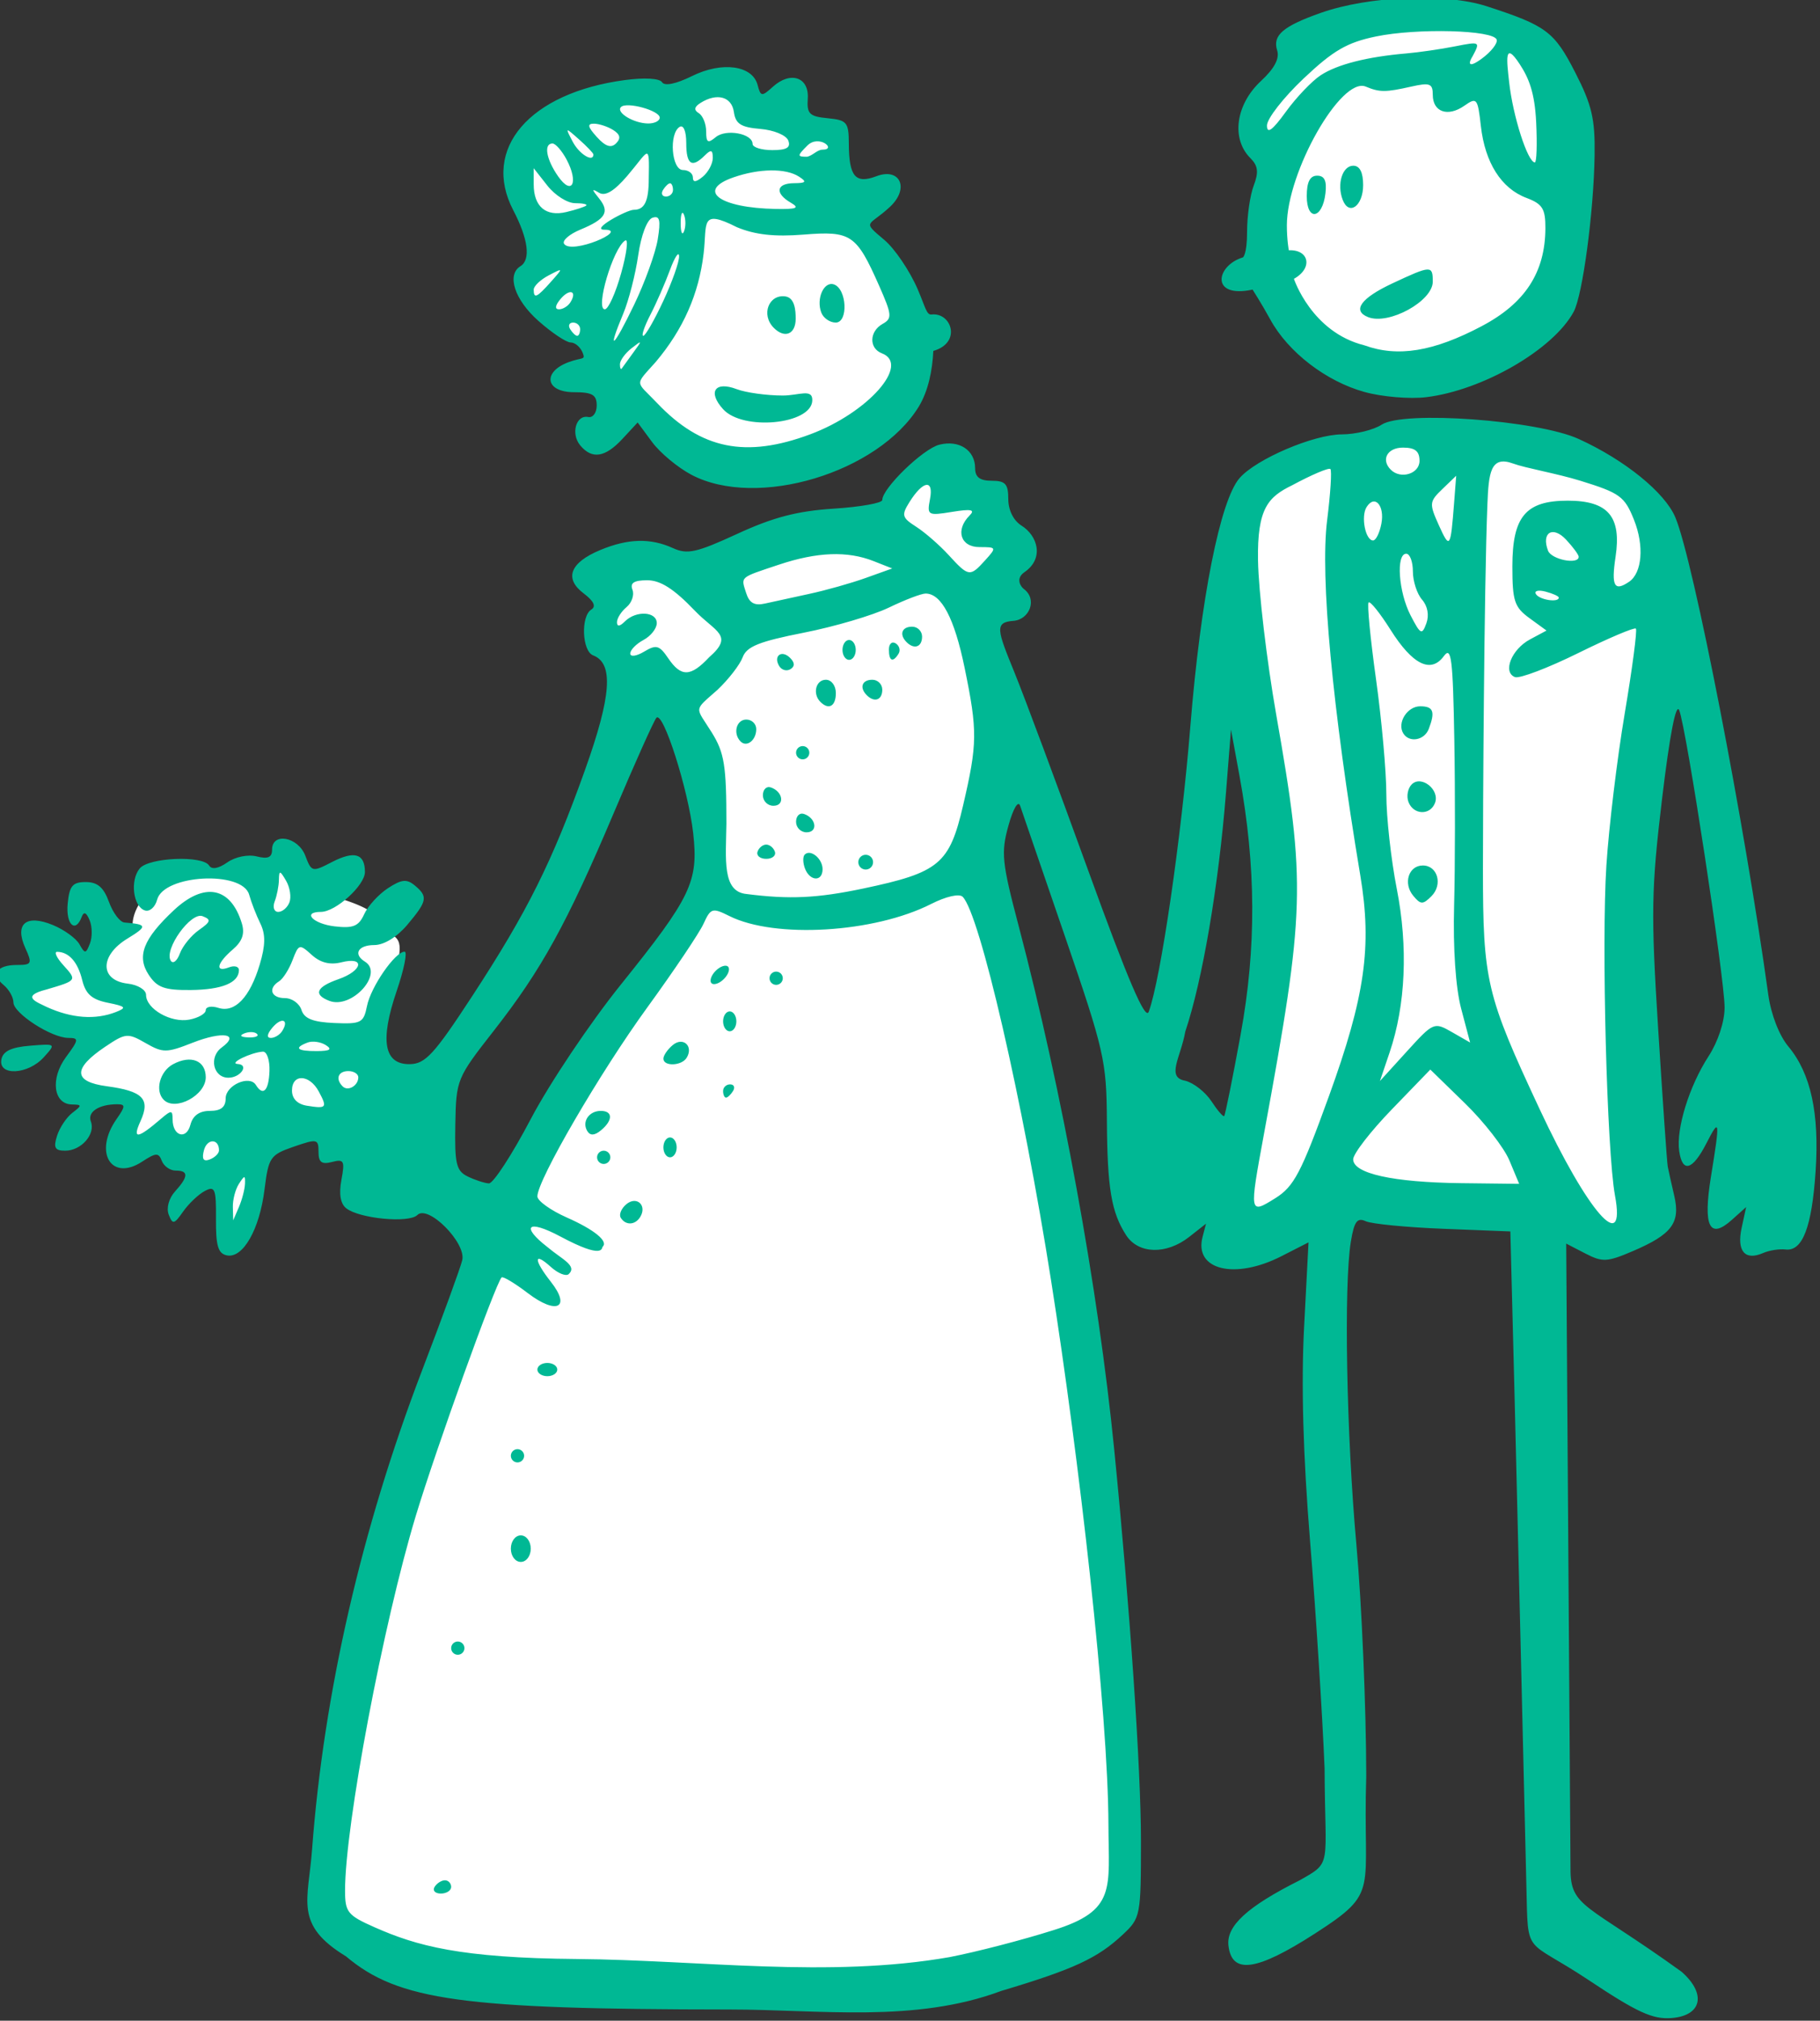 <?xml version="1.0" ?><svg height="310.897mm" viewBox="0 0 280.029 310.897" width="280.029mm" xmlns="http://www.w3.org/2000/svg">
    <rect x="0" y="0" width="280.029" height="310.897" fill="#333333" stroke="none"/>
    <path d="m 15491.902,9986.547 c -4.164,-0.05 -8.495,-0.04 -13.006,0 -36.082,0.332 -66.15,19.891 -77.861,40.875 -11.711,20.984 -3.271,30.527 7.543,35.465 0,0 -7.594,16.425 -5.273,55.734 2.321,39.309 28.697,58.962 65.623,64.992 36.926,6.029 82.555,-19.464 93.316,-41.207 10.761,-21.744 17.409,-120.159 -2.637,-137.297 -17.539,-14.995 -38.553,-18.216 -67.705,-18.564 z m -392.698,37.478 c -9.895,-0.287 -28.209,7.143 -28.209,7.143 0,0 -22.935,-4.631 -40.286,0.295 -17.351,4.926 -45.155,19.557 -51.066,37.389 -5.912,17.832 13.682,53.939 13.682,53.939 0,0 -15.764,13.989 -2.19,29.949 13.574,15.96 31.199,16.207 31.199,16.207 0,0 4.161,19.458 39.52,45.27 35.359,25.812 51.506,23.103 95.02,19.162 16.747,-7.931 34.046,-26.995 43.351,-48.473 9.305,-21.477 -9.579,-57.042 -22.387,-72.658 -12.809,-15.615 -24.74,-36.499 -20.47,-39.898 4.269,-3.399 1.914,-13.055 0.601,-19.803 -1.314,-6.749 -20.853,-7.981 -20.853,-7.981 0,0 -0.876,-9.902 -5.912,-11.33 -5.035,-1.429 -10.016,5.518 -10.016,5.518 0,0 -10.401,-10.887 -18.338,-14.088 -0.992,-0.4 -2.233,-0.599 -3.646,-0.641 z m 393.732,196.077 c -28.882,0.536 -52.788,7.802 -78.538,16.908 -37.453,13.246 -25.529,37.408 -27.798,51.556 0,0 10.441,105.246 14.609,156.518 4.167,51.273 -13.004,140.435 -17.277,182.545 -4.273,42.11 -8.828,39.925 4.888,46.476 13.715,6.552 48.795,-24.353 48.795,-24.353 0,0 39.3,3.321 55.6,6.027 16.301,2.706 78.97,1.805 85.828,11.205 6.858,9.4 27.694,8.782 28.432,-10.113 0.739,-18.895 -4.527,-148.267 -1.098,-179.6 3.429,-31.333 24.654,-158.083 19.906,-195.066 -4.747,-36.983 -39.597,-48.613 -90.238,-58.203 -15.826,-2.997 -29.981,-4.144 -43.109,-3.9 z m -278.149,21.207 c -10.719,0.33 -29.135,28.527 -29.135,28.527 0,0 -2.655,1.898 -21.529,3.217 -18.873,1.319 -78.059,24.486 -78.059,24.486 0,0 -31.425,-8.161 -48.283,-2.967 -16.858,5.195 -10.169,15.089 -9.619,34.713 0.55,19.623 27.608,31.094 27.608,31.094 0,0 25.011,31.909 29.134,46.668 4.123,14.759 6.553,60.21 -7.968,80.473 -29.368,40.976 -73.662,119.804 -89.879,155.011 -16.216,35.208 -39.997,87.873 -57.68,135.201 -17.682,47.328 -51.304,200.607 -53.32,238.948 -2.016,38.34 -6.746,38.156 20.246,54.172 33.31,19.763 174.619,23.206 233.621,25.349 59.002,2.144 130.821,-16.469 154.642,-20.674 23.82,-4.205 34.631,-21.439 35.914,-38.754 1.283,-17.315 -19.423,-254.087 -23.728,-315.267 -4.306,-61.179 -44.405,-171.359 -50.541,-257.74 -1.668,-23.507 -5.314,-35.537 -0.09,-66.457 5.222,-30.92 -9.711,-83.69 -9.711,-83.69 0,0 20.705,-20.532 17.957,-37.681 -2.749,-17.15 -28.859,-34.959 -39.578,-34.629 z m -367.029,220.261 v 0 c -0.434,-0.04 -0.868,-0.02 -1.299,0.06 -6.897,1.232 -10.182,16.258 -10.182,16.258 0,0 -5.037,-8.029 -10.838,-10 -5.802,-1.97 -41.161,-2.562 -53.039,9.211 -11.877,11.773 -9.906,21.379 -9.906,21.379 0,0 -3.996,1.033 -13.355,3.939 -9.36,2.907 -9.36,17.143 -9.36,17.143 0,0 -20.087,-16.553 -27.64,-11.233 -7.554,5.32 5.472,17.291 5.472,17.291 0,0 -13.629,-2.314 -17.953,8.424 -4.324,10.739 44.063,22.314 44.063,22.314 0,0 -20.197,24.137 -15.928,31.331 4.269,7.192 35.248,7.832 35.248,7.832 0,0 -11.823,23.987 0.656,29.257 12.48,5.271 15.709,-11.72 15.709,-11.72 0,0 10.073,10.983 12.864,16.746 2.792,5.763 23.537,3.549 22.771,17.883 -0.766,14.335 0.929,21.623 6.02,23.101 5.09,1.478 9.908,-28.127 11.824,-40.344 0,0 1.422,-8.326 12.314,-13.498 10.892,-5.172 34.811,-12.068 56.869,-21.576 22.058,-9.507 -4.378,-17.683 -2.845,-33.988 1.532,-16.305 7.935,-24.777 12.423,-42.856 4.489,-18.078 -4.05,-13.448 -7.279,-20.935 -3.23,-7.488 -12.808,-12.165 -28.463,-16.697 -15.654,-4.532 -18.226,8.275 -16.584,0.836 1.54,-6.973 -5.05,-19.62 -11.562,-20.159 z" fill="#FFFFFF" transform="translate(71.844,105.218) matrix(0.273,0,0,0.273,-3176.981,-2163.013) translate(-3313.529,-2437.82)"/>
    <path d="m 12269.125,8653.403 c -35.829,-23.806 -33.758,-12.547 -34.716,-52.182 -1.399,-57.999 -5.313,-223.707 -6.639,-275.441 l -2.411,-94.063 -37.747,-1.489 c -20.761,-0.819 -40.456,-2.737 -43.767,-4.262 -4.8,-2.211 -6.499,0.109 -8.371,11.445 -4.046,24.494 -2.496,108.92 3.148,171.217 2.977,32.895 5.464,91.372 5.526,129.948 -2.114,66.067 8.315,64.851 -28.86,88.805 -33.004,21.265 -46.915,23.209 -48.81,6.821 -1.278,-11.054 10.572,-21.934 39.996,-36.72 18.876,-10.656 14.387,-7.256 14.194,-63.04 -1.222,-30.134 -4.889,-87.592 -8.147,-127.683 -3.967,-48.832 -5.094,-88.733 -3.418,-120.883 l 2.507,-47.991 -15.302,7.806 c -26.244,13.39 -49.295,7.756 -44.425,-10.859 l 1.957,-7.491 -9.496,7.471 c -12.846,10.104 -28.625,9.687 -35.504,-0.939 -8.369,-12.925 -10.643,-26.484 -10.878,-64.903 -0.197,-33.324 -1.545,-39.207 -23.592,-103.432 -12.855,-37.454 -24.24,-70.622 -25.297,-73.706 -1.104,-3.225 -3.908,1.54 -6.602,11.214 -4.228,15.194 -3.681,20.619 5.657,56.071 24.576,93.288 44.972,204.943 53.947,295.309 8.912,89.726 15.088,180.067 15.088,220.697 0,42.422 -0.224,43.505 -10.28,52.926 -14.206,13.29 -27.534,19.463 -68.446,31.695 -48.749,18.191 -101.871,10.507 -153.036,10.474 -150.728,-0.098 -186.72,-5.083 -216.281,-29.957 -29.448,-17.932 -21.22,-31.275 -19.1,-60.382 6.599,-87.958 27.892,-180.696 61.905,-269.624 11.548,-30.188 21.773,-58.252 22.726,-62.364 2.276,-9.817 -19.272,-31.46 -25.311,-25.422 -4.71,4.711 -32.7,2.049 -40.099,-3.813 -3.249,-2.575 -4.177,-8.084 -2.694,-15.995 2.021,-10.767 1.446,-11.854 -5.321,-10.084 -5.812,1.52 -7.587,0.179 -7.587,-5.733 0,-7.286 -0.779,-7.446 -14.018,-2.87 -13.216,4.569 -14.155,5.949 -16.417,24.142 -2.804,22.537 -12.159,38.911 -21.198,37.099 -4.96,-0.994 -6.274,-5.373 -6.162,-20.497 0.14,-17.125 -0.567,-18.852 -6.35,-15.757 -3.572,1.911 -9.045,7.117 -12.162,11.568 -5.083,7.258 -5.921,7.434 -8.122,1.701 -1.419,-3.701 0.08,-9.211 3.608,-13.089 7.581,-8.376 7.676,-11.715 0.337,-11.715 -3.149,0 -6.67,-2.46 -7.822,-5.466 -1.82,-4.74 -3.289,-4.686 -11.069,0.411 -17.477,11.452 -27.536,-5.296 -14.424,-24.017 5.032,-7.184 5.074,-8.308 0.305,-8.308 -10.261,0 -16.874,4.331 -14.814,9.702 2.745,7.153 -5.425,16.464 -14.446,16.464 -5.837,0 -6.746,-1.658 -4.607,-8.396 1.467,-4.618 5.364,-10.452 8.663,-12.965 5.47,-4.166 5.442,-4.579 -0.291,-4.687 -10.474,-0.199 -12.271,-14.621 -3.334,-26.712 7.284,-9.85 7.399,-10.789 1.324,-10.801 -9.538,-0.028 -30.952,-13.88 -30.952,-20.033 0,-2.862 -2.503,-7.283 -5.565,-9.824 -7.281,-6.042 -3.773,-11.248 7.575,-11.248 8.316,0 8.697,-0.76 4.741,-9.447 -6.268,-13.759 0.373,-19.322 15.557,-13.031 6.333,2.622 13.042,7.491 14.91,10.819 3.084,5.49 3.633,5.444 5.918,-0.49 1.388,-3.598 1.304,-9.486 -0.196,-13.083 -1.834,-4.44 -3.264,-5.04 -4.45,-1.869 -3.54,9.485 -9.033,4.288 -7.9,-7.476 0.967,-10.023 2.747,-12.149 10.183,-12.149 6.616,0 10.095,2.981 13.084,11.214 2.24,6.168 6.173,11.383 8.744,11.588 12.91,1.033 13.098,2.084 1.62,9.081 -15.736,9.595 -15.601,23.547 0.253,25.371 5.666,0.652 10.28,3.494 10.28,6.33 0,7.905 14.015,15.927 24.369,13.948 5.103,-0.975 9.274,-3.372 9.274,-5.327 0,-1.955 3.188,-2.543 7.082,-1.306 9.327,2.96 17.786,-5.883 23.328,-24.387 3.269,-10.913 3.359,-17.044 0.337,-23.196 -2.263,-4.6 -5.086,-11.876 -6.274,-16.17 -3.822,-13.782 -48.171,-11.382 -51.88,2.807 -1.102,4.211 -4.217,6.927 -6.922,6.035 -6.634,-2.186 -8.434,-16.979 -2.88,-23.67 5.142,-6.196 35.499,-7.456 39.102,-1.623 1.483,2.397 5.231,1.751 10.255,-1.768 4.522,-3.167 11.629,-4.614 16.575,-3.373 6.364,1.597 8.657,0.58 8.657,-3.84 0,-9.922 14.68,-7.217 18.736,3.453 3.508,9.222 3.892,9.314 14.971,3.585 12.72,-6.578 18.627,-4.805 18.627,5.589 0,7.542 -16.482,22.479 -24.803,22.479 -10.827,0 -4.441,6.736 7.738,8.157 10.466,1.222 13.541,-0.048 16.65,-6.87 2.097,-4.603 8.103,-11.179 13.348,-14.615 7.687,-5.038 10.614,-5.349 15.122,-1.609 7.59,6.299 7.127,8.795 -4.09,22.126 -5.879,6.987 -13.216,11.501 -18.691,11.501 -9.16,0 -12.067,5.147 -5.274,9.345 10.872,6.72 -7.446,26.943 -20.034,22.113 -9.218,-3.538 -7.424,-7.849 5.083,-12.208 13.779,-4.804 15.243,-12.929 1.718,-9.534 -6.434,1.615 -11.828,0.272 -16.728,-4.16 -6.948,-6.287 -7.371,-6.172 -10.833,2.932 -1.98,5.212 -5.389,10.579 -7.57,11.928 -6.437,3.977 -4.545,9.488 3.255,9.488 3.973,0 8.175,2.998 9.339,6.663 1.553,4.893 6.467,6.852 18.495,7.376 15.111,0.658 16.541,-0.084 18.436,-9.566 2.161,-10.81 15.874,-30.64 21.186,-30.64 1.716,0 -0.297,9.995 -4.468,22.212 -9.555,27.987 -7.136,41.405 7.423,41.173 8.764,-0.14 13.741,-5.566 35.146,-38.316 31.066,-47.536 45.056,-75.585 63.613,-127.552 14.898,-41.72 16.19,-60.048 4.55,-64.514 -6.277,-2.41 -7.048,-22.096 -1.007,-25.828 2.821,-1.743 1.368,-4.795 -4.323,-9.088 -11.119,-8.386 -7.735,-17.313 9.249,-24.41 15.697,-6.559 28.375,-6.906 41.064,-1.124 8.133,3.706 13.266,2.566 36.362,-8.081 20.155,-9.29 33.752,-12.836 54.255,-14.152 15.046,-0.966 27.36,-3.158 27.36,-4.872 0,-6.602 22.978,-28.871 32.171,-31.178 11.197,-2.81 20.163,3.107 20.163,13.307 0,4.994 2.694,7.019 9.344,7.019 7.71,0 9.344,1.804 9.344,10.315 0,6.267 2.936,12.148 7.477,14.984 8.972,5.602 13.003,18.395 1.652,26.209 -5.282,3.637 -2.066,8.218 -0.334,9.513 7.78,5.825 3.149,17.253 -5.924,17.932 -10.81,0.808 -9.148,5.166 0.667,29.233 5.498,13.484 24.164,63.608 41.479,111.387 22.429,61.898 32.244,84.806 34.136,79.688 6.746,-18.232 18.397,-98.166 23.463,-160.951 5.778,-71.582 16.796,-127.19 27.7,-139.773 9.307,-10.744 41.753,-24.625 57.655,-24.666 7.782,-0.028 17.906,-2.498 22.496,-5.505 12.24,-8.021 87.743,-2.526 111.009,8.079 26.02,11.86 48.634,30.215 54.488,44.223 10.233,24.493 38.986,172.169 52.379,269.035 1.53,11.072 6.139,22.95 11.309,29.14 12.636,15.138 17.548,37.658 15.347,70.378 -2.12,31.503 -7.388,45.185 -16.945,44.019 -3.468,-0.423 -9.168,0.479 -12.666,2.005 -10.208,4.452 -14.913,-1.053 -12.081,-14.13 l 2.554,-11.793 -8.029,7.201 c -12.686,11.374 -16.365,3.771 -11.798,-24.383 5.201,-32.05 4.999,-33.497 -2.604,-18.675 -7.811,15.219 -13.536,16.808 -15.308,4.248 -1.777,-12.59 5.669,-36.599 16.544,-53.352 5.352,-8.245 9.047,-19.482 9.047,-27.513 0,-16.423 -21.548,-157.507 -25.579,-167.492 -1.806,-4.47 -5.369,13.92 -9.656,49.825 -6.109,51.173 -6.328,64.286 -2.184,130.081 2.535,40.244 4.957,75.016 5.383,77.27 0.423,2.255 2.069,9.636 3.653,16.401 3.569,15.252 -1.284,21.773 -23.202,31.168 -14.638,6.274 -17.209,6.405 -26.931,1.378 l -10.752,-5.559 2.425,352.26 c -0.14,22.114 9.193,19.579 62.629,58.137 14.119,12.459 11.438,24.739 -5.689,26.063 -10.67,0.825 -19.358,-3.168 -47.085,-21.64 z m -359.761,-12.716 c 15.086,-2.92 41.307,-9.721 58.269,-15.115 35.941,-11.128 31.304,-23.569 31.209,-59.349 -0.168,-63.938 -16.479,-206.202 -32.325,-306.843 -16.028,-101.786 -40.178,-206.607 -49.828,-216.256 -1.912,-1.913 -9.392,-0.21 -17.766,4.043 -32.084,16.297 -87.97,19.65 -113.687,6.82 -9.65,-4.813 -10.55,-4.546 -14.593,4.325 -2.369,5.2 -16.639,26.433 -31.708,47.183 -26.743,36.819 -61.939,97.318 -61.939,106.466 0,2.517 7.499,7.893 16.667,11.948 15.344,6.787 23.382,13.318 20.155,16.371 -0.721,0.681 0.964,7.542 -23.738,-5.637 -19.154,-10.22 -22.193,-5.564 -7.564,5.766 8.175,6.952 17.13,10.567 12.173,15.334 -1.511,1.452 -6.07,-0.361 -10.194,-4.093 -9.694,-8.774 -9.647,-3.93 0.09,8.441 11.547,14.681 3.249,18.776 -12.975,6.401 -7.427,-5.664 -14.088,-9.643 -14.803,-8.842 -3.608,4.037 -37.002,96.854 -48.325,134.32 -18.464,61.089 -39.884,174.537 -39.884,211.225 0,12.166 1.439,13.954 16.614,20.668 23.713,10.488 48.241,17.359 114.217,17.903 69.237,0.57 141.648,10.897 209.94,-1.077 z m -290.307,-39.548 c 1.271,-2.056 3.892,-3.738 5.826,-3.738 1.935,0 3.519,1.682 3.519,3.738 0,2.056 -2.622,3.738 -5.829,3.738 -3.204,0 -4.788,-1.682 -3.516,-3.738 z m 9.345,-134.571 c 0,-2.056 1.682,-3.738 3.737,-3.738 2.058,0 3.74,1.682 3.74,3.738 0,2.056 -1.682,3.738 -3.74,3.738 -2.055,0 -3.737,-1.682 -3.737,-3.738 z m 33.643,-56.071 c 0,-4.154 2.492,-7.476 5.607,-7.476 3.114,0 5.607,3.323 5.607,7.476 0,4.153 -2.493,7.476 -5.607,7.476 -3.115,0 -5.607,-3.323 -5.607,-7.476 z m 0,-52.333 c 0,-2.056 1.682,-3.738 3.737,-3.738 2.057,0 3.74,1.682 3.74,3.738 0,2.056 -1.683,3.738 -3.74,3.738 -2.055,0 -3.737,-1.682 -3.737,-3.738 z m 14.951,-48.595 c 0,-2.056 2.523,-3.738 5.607,-3.738 3.084,0 5.607,1.682 5.607,3.738 0,2.056 -2.523,3.738 -5.607,3.738 -3.084,0 -5.607,-1.682 -5.607,-3.738 z m 46.988,-85.552 c -1.127,-1.823 0.308,-5.269 3.184,-7.658 5.829,-4.836 11.795,0.721 7.769,7.234 -2.859,4.628 -8.226,4.835 -10.953,0.424 z m -13.345,-34.066 c 0,-2.056 1.682,-3.738 3.74,-3.738 2.055,0 3.737,1.682 3.737,3.738 0,2.056 -1.682,3.738 -3.737,3.738 -2.058,0 -3.74,-1.682 -3.74,-3.738 z m 37.382,-5.607 c 0,-3.084 1.682,-5.607 3.738,-5.607 2.055,0 3.737,2.523 3.737,5.607 0,3.084 -1.682,5.607 -3.737,5.607 -2.056,0 -3.738,-2.523 -3.738,-5.607 z m -42.877,-9.164 c -3.224,-5.22 0.886,-11.396 7.586,-11.396 6.863,0 6.917,5.29 0.112,10.938 -3.605,2.993 -6.041,3.137 -7.698,0.458 z m 76.52,-22.61 c 0,-2.056 1.78,-3.738 3.959,-3.738 2.175,0 2.918,1.682 1.648,3.738 -1.273,2.056 -3.053,3.738 -3.958,3.738 -0.909,0 -1.649,-1.682 -1.649,-3.738 z m -33.643,-18.233 c 0,-1.804 2.372,-5.25 5.274,-7.658 5.857,-4.862 11.848,0.662 7.808,7.2 -2.846,4.606 -13.082,4.964 -13.082,0.458 z m 33.643,-21.017 c 0,-3.084 1.682,-5.607 3.737,-5.607 2.055,0 3.737,2.523 3.737,5.607 0,3.084 -1.682,5.607 -3.737,5.607 -2.055,0 -3.737,-2.523 -3.737,-5.607 z m -6.776,-24.531 c 0.9,-2.698 3.844,-5.642 6.541,-6.542 2.803,-0.934 4.205,0.467 3.271,3.271 -0.9,2.698 -3.843,5.642 -6.54,6.542 -2.804,0.935 -4.206,-0.467 -3.272,-3.271 z m 32.942,0.233 c 0,-2.056 1.682,-3.738 3.737,-3.738 2.058,0 3.74,1.682 3.74,3.738 0,2.056 -1.682,3.738 -3.74,3.738 -2.055,0 -3.737,-1.682 -3.737,-3.738 z m 476.493,122.422 c -4.575,-24.763 -7.64,-142.433 -4.842,-185.97 1.385,-21.587 6.034,-60.115 10.326,-85.617 4.295,-25.502 7.127,-47.047 6.294,-47.879 -0.833,-0.832 -15.462,5.376 -32.51,13.794 -17.049,8.419 -33.079,14.508 -35.625,13.531 -7.107,-2.727 -1.948,-15.667 8.464,-21.24 l 9.308,-4.981 -9.622,-7.008 c -8.461,-6.165 -9.622,-9.672 -9.622,-29.125 0,-28.139 7.516,-37.069 31.195,-37.069 22.754,0 30.369,8.929 26.965,31.627 -2.478,16.522 -0.749,19.737 7.586,14.107 7.421,-5.013 8.644,-20.346 2.79,-34.975 -5.271,-13.179 -7.912,-15.1 -30.2,-21.984 -13.432,-4.149 -30.864,-7.104 -37.921,-9.7 -12.801,-4.71 -13.788,5.259 -14.5,23.331 -1.887,47.953 -2.518,174.218 -2.501,205.057 0.03,63.379 1.809,70.903 31.966,135.486 27.133,58.105 48.785,82.903 42.449,48.615 z m -772.12,-6.542 c 0.168,-4.984 -0.197,-4.984 -3.421,0 -1.993,3.084 -3.53,8.971 -3.417,13.083 l 0.196,7.476 3.213,-7.476 c 1.766,-4.112 3.305,-9.999 3.417,-13.083 z m 610.854,-49.267 c 20.418,-56.332 24.424,-84.474 17.732,-124.554 -15.761,-94.388 -22.678,-168.406 -18.7,-200.095 1.89,-15.042 2.717,-28.067 1.84,-28.945 -0.881,-0.878 -10.542,3.223 -21.473,9.114 -13.493,6.585 -19.838,12.886 -19.314,42.425 0.312,17.443 4.926,56.535 10.256,86.871 16.81,95.673 16.392,109.983 -6.914,236.415 -8.318,45.126 -8.29,45.292 6.376,36.141 10.532,-6.574 14.544,-14.198 30.197,-57.373 z m -449.835,12.821 c 10.531,-20.046 33.343,-54.109 50.692,-75.696 39.819,-49.55 43.923,-58.126 40.898,-85.444 -2.708,-24.417 -17.001,-69.245 -20.746,-65.055 -1.399,1.565 -12.148,25.554 -23.89,53.309 -26.476,62.585 -40.831,88.646 -67.829,123.152 -20.791,26.572 -21.136,27.412 -21.601,52.701 -0.413,22.26 0.524,26.186 7,29.336 4.113,2 9.47,3.751 11.904,3.89 2.436,0.14 13.042,-16.148 23.572,-36.193 z m 551.604,23.267 c -3.028,-7.249 -14.295,-21.741 -25.039,-32.206 l -19.535,-19.026 -21.736,22.488 c -11.954,12.368 -21.736,25.012 -21.736,28.096 0,8.02 22.476,12.989 60.795,13.441 l 32.757,0.386 z m -727.258,-5.69 c 0,-6.749 -6.734,-6.795 -8.498,-0.059 -1.309,5.009 -0.314,6.558 3.314,5.165 2.851,-1.094 5.184,-3.392 5.184,-5.107 z m -32.706,-17.79 c 5.842,-5.019 6.54,-4.982 6.54,0.348 0,9.398 7.755,11.752 10.034,3.045 1.36,-5.207 5.055,-7.853 10.962,-7.853 6.232,0 8.91,-2.114 8.91,-7.04 0,-7.414 13.44,-13.379 17.037,-7.561 4.046,6.548 7.264,3.256 7.657,-7.836 0.224,-6.163 -1.464,-11.088 -3.737,-10.943 -6.774,0.43 -19.508,6.665 -14.195,6.951 6.661,0.358 1.674,7.739 -5.231,7.739 -8.551,0 -11.139,-11.626 -3.785,-17.003 10.614,-7.761 0.67,-9.409 -16.373,-2.714 -14.736,5.789 -16.706,5.801 -26.522,0.168 -10.062,-5.774 -11.234,-5.662 -22.888,2.191 -18.209,12.272 -17.87,19.621 1.029,22.156 20.385,2.734 24.702,7.19 19.031,19.638 -4.767,10.46 -1.756,10.124 11.531,-1.285 z m 1.556,-10.689 c -5.111,-5.112 -2.235,-16.074 5.276,-20.093 10.073,-5.39 18.4,-2.048 18.4,7.384 0,10.152 -17.068,19.315 -23.676,12.709 z m 606.912,-36.758 c 8.949,-48.771 8.75,-94.761 -0.631,-145.868 l -4.786,-26.084 -2.817,35.512 c -4.161,52.487 -13.236,105.794 -22.939,134.723 -2.579,14.663 -10.99,25.799 0,27.722 4.71,1.182 11.338,6.381 14.727,11.552 3.387,5.171 6.625,8.93 7.194,8.351 0.569,-0.578 4.738,-21.237 9.263,-45.908 z m -519.52,32.094 c -5.242,-9.8 -15.122,-10.179 -15.122,-0.58 0,4.593 3.056,7.704 8.41,8.559 11.114,1.775 11.616,1.179 6.712,-7.979 z m 22.258,-8.017 c 0,-1.935 -2.524,-3.518 -5.607,-3.518 -5.781,0 -7.427,4.411 -3.216,8.621 2.986,2.986 8.823,-0.389 8.823,-5.103 z m 616.394,-25.477 10.213,5.86 -5.032,-19.052 c -3.124,-11.816 -4.632,-33.958 -3.979,-58.301 0.581,-21.587 0.637,-63.542 0.113,-93.232 -0.794,-45.904 -1.677,-52.968 -5.891,-47.202 -7.297,9.978 -17.643,4.872 -30.071,-14.841 -5.904,-9.361 -11.461,-16.29 -12.355,-15.398 -0.892,0.892 0.995,20.371 4.191,43.288 3.196,22.916 5.812,52.122 5.812,64.9 0,12.779 2.644,36.692 5.876,53.139 6.451,32.828 5.024,65.557 -4.023,92.271 l -5.464,16.133 15.195,-16.713 c 14.974,-16.47 15.344,-16.628 25.406,-10.853 z m -21.843,-76.864 c -5.8,-6.989 -2.607,-17.057 5.411,-17.057 8.332,0 11.368,10.795 4.864,17.299 -4.847,4.848 -6.075,4.819 -10.275,-0.241 z m -2.677,-52.82 c -1.237,-3.222 -0.415,-7.693 1.828,-9.934 5.396,-5.397 15.966,3.031 13.115,10.459 -2.734,7.126 -12.134,6.796 -14.943,-0.525 z m -2.916,-38.661 c -3.661,-5.922 2.181,-15.29 9.535,-15.29 7.435,0 8.562,2.995 4.808,12.777 -2.476,6.449 -10.99,7.94 -14.343,2.512 z m -607.308,175.641 c -2.899,-1.834 -7.524,-2.47 -10.28,-1.412 -7.906,3.033 -5.896,4.866 5.268,4.804 7.479,-0.042 8.845,-0.965 5.012,-3.392 z m -38.734,-6.285 c -1.242,-1.242 -4.466,-1.375 -7.163,-0.295 -2.983,1.194 -2.097,2.079 2.257,2.259 3.942,0.163 6.148,-0.721 4.906,-1.963 z m 14.251,-1.728 c 4.023,-6.51 -0.561,-7.888 -5.686,-1.711 -2.949,3.553 -3.232,5.697 -0.754,5.697 2.187,0 5.083,-1.794 6.44,-3.987 z m -93.782,-10.609 c 6.255,-2.447 5.599,-3.197 -4.573,-5.231 -8.977,-1.796 -12.495,-4.91 -14.418,-12.768 -2.504,-10.228 -7.466,-15.831 -14.122,-15.943 -1.859,-0.031 -0.328,3.317 3.404,7.442 7.866,8.691 7.858,8.703 -9.364,13.78 -15.477,3.915 -4.823,7.326 0,9.833 14.104,6.444 27.461,7.431 39.073,2.887 z m 97.797,-61.808 c 1.135,-2.959 0.291,-8.426 -1.873,-12.149 -3.474,-5.972 -3.95,-6.034 -4.051,-0.533 -0.06,3.43 -1.136,8.897 -2.383,12.149 -1.251,3.258 -0.359,5.913 1.985,5.913 2.34,0 5.186,-2.421 6.322,-5.38 z m 323.452,-7.816 c 42.771,-8.997 48.535,-13.793 56.209,-46.762 8.122,-34.879 8.2,-41.946 0.877,-77.574 -5.744,-27.934 -13.073,-41.896 -21.991,-41.896 -2.38,0 -11.713,3.57 -20.743,7.933 -9.031,4.363 -30.624,10.728 -47.983,14.145 -25.081,4.936 -32.14,7.778 -34.38,13.834 -1.554,4.192 -7.957,12.469 -14.234,18.393 -13.782,12.201 -12.431,9.13 -3.168,24.025 7.096,11.407 8.242,18.569 8.242,51.402 -0.311,20.185 -2.453,38.21 11.215,39.586 24.365,3.124 39.886,2.398 65.956,-3.086 z m -32.891,-11.262 c -1.22,-3.173 -1.279,-6.705 -0.14,-7.851 3.271,-3.273 10.056,2.279 10.056,8.232 0,7.173 -7.132,6.898 -9.925,-0.382 z m 30.679,-1.389 c -1.203,-1.947 -0.594,-4.526 1.354,-5.729 1.946,-1.204 4.525,-0.595 5.728,1.352 1.205,1.947 0.594,4.526 -1.351,5.729 -1.949,1.204 -4.525,0.595 -5.731,-1.352 z m -57.42,-8.076 c 0.738,-2.21 2.938,-4.019 4.89,-4.019 1.954,0 4.155,1.808 4.892,4.019 0.737,2.21 -1.463,4.018 -4.892,4.018 -3.426,0 -5.627,-1.808 -4.89,-4.018 z m 21.711,-16.852 c 0,-3.256 1.999,-5.253 4.441,-4.439 6.93,2.311 8.08,10.358 1.477,10.358 -3.254,0 -5.918,-2.663 -5.918,-5.919 z m -18.688,-14.953 c 0,-3.255 1.996,-5.253 4.438,-4.439 6.93,2.31 8.08,10.357 1.48,10.357 -3.255,0 -5.918,-2.663 -5.918,-5.919 z m 18.688,-23.986 c 0,-2.056 1.682,-3.738 3.74,-3.738 2.055,0 3.737,1.682 3.737,3.738 0,2.056 -1.682,3.738 -3.737,3.738 -2.058,0 -3.74,-1.682 -3.74,-3.738 z m -31.251,-6.332 c -4.469,-4.468 -2.414,-12.359 3.216,-12.359 3.083,0 5.607,2.424 5.607,5.386 0,6.245 -5.336,10.461 -8.823,6.972 z m 44.958,-22.327 c -4.553,-4.553 -2.577,-12.46 3.115,-12.46 3.114,0 5.607,3.323 5.607,7.476 0,7.447 -3.981,9.723 -8.722,4.984 z m 26.168,-3.738 c -4.303,-4.301 -2.722,-8.722 3.115,-8.722 3.084,0 5.607,2.523 5.607,5.607 0,5.837 -4.421,7.416 -8.722,3.115 z m -49.334,-16.386 c -3.552,-5.747 1.312,-9.456 6.109,-4.658 2.686,2.684 2.75,4.775 0.196,6.353 -2.091,1.294 -4.931,0.53 -6.305,-1.696 z m 35.628,-9.158 c 0,-3.084 1.682,-5.607 3.737,-5.607 2.055,0 3.737,2.523 3.737,5.607 0,3.084 -1.682,5.607 -3.737,5.607 -2.055,0 -3.737,-2.523 -3.737,-5.607 z m 26.165,-0.222 c 0,-3.205 1.71,-4.771 3.799,-3.48 2.089,1.291 2.832,3.914 1.649,5.828 -3.205,5.185 -5.448,4.218 -5.448,-2.348 z m 9.97,-4.141 c -4.304,-4.301 -2.723,-8.722 3.114,-8.722 3.084,0 5.608,2.523 5.608,5.607 0,5.837 -4.422,7.416 -8.722,3.115 z m -111.251,8.476 c 14.25,-12.43 3.42,-14.193 -8.055,-26.166 -11.839,-12.358 -19.401,-17.198 -26.864,-17.198 -7.46,0 -9.809,1.503 -8.337,5.334 1.124,2.934 -0.379,7.345 -3.339,9.803 -2.961,2.458 -5.386,6.282 -5.386,8.497 0,2.624 1.564,2.465 4.486,-0.458 6.257,-6.256 17.942,-5.611 17.942,0.99 0,3.012 -3.364,7.276 -7.474,9.477 -4.113,2.2 -7.477,5.638 -7.477,7.639 0,2.02 3.485,1.546 7.833,-1.066 6.813,-4.092 8.576,-3.61 13.539,3.706 7.286,10.739 12.638,10.61 23.132,-0.558 z m 401.75,-32.444 c -2.837,-3.246 -5.161,-10.395 -5.161,-15.887 0,-5.492 -1.682,-9.985 -3.737,-9.985 -5.882,0 -4.368,21.582 2.436,34.738 5.607,10.847 6.423,11.257 8.899,4.487 1.665,-4.559 0.72,-9.742 -2.437,-13.353 z m -345.326,-3.253 c 9.252,-1.983 23.55,-6.015 31.773,-8.961 l 14.954,-5.357 -10.524,-4.15 c -14.739,-5.813 -31.807,-5.173 -53.293,1.998 -22.561,7.53 -21.492,6.605 -18.509,16.006 1.791,5.64 4.698,7.26 10.622,5.918 4.486,-1.017 15.725,-3.47 24.977,-5.453 z m 422.405,2.115 c 0,-0.788 -3.368,-2.313 -7.483,-3.389 -4.116,-1.076 -6.538,-0.431 -5.386,1.433 2.01,3.255 12.869,4.906 12.869,1.956 z m -323.346,-20.995 c 6.605,-7.298 6.529,-7.476 -3.157,-7.476 -10.718,0 -13.738,-9.645 -5.577,-17.807 3.309,-3.308 0.94,-3.796 -9.891,-2.039 -13.706,2.224 -14.172,1.951 -12.408,-7.271 2.167,-11.344 -4.001,-10.395 -11.607,1.784 -4.595,7.356 -4.216,8.732 3.819,13.879 4.903,3.142 13.123,10.303 18.262,15.914 11.307,12.343 12.024,12.448 20.559,3.016 z m 334.56,-2.025 c 0,-1.114 -3.188,-5.446 -7.082,-9.627 -7.516,-8.067 -14.124,-4.031 -10.188,6.224 1.915,4.995 17.27,8.02 17.27,3.403 z m -70.232,-30.229 1.188,-15.433 -7.793,7.501 c -7.396,7.117 -7.494,8.166 -1.926,20.506 6.108,13.533 6.574,12.846 8.531,-12.574 z m -40.98,11.606 c 1.971,-10.316 -3.788,-16.732 -8.369,-9.321 -3.266,5.288 -0.611,18.756 3.698,18.756 1.579,0 3.679,-4.245 4.671,-9.434 z m 21.498,-35.422 c 0,-5.483 -2.493,-7.476 -9.347,-7.476 -8.795,0 -12.527,6.786 -6.852,12.46 5.576,5.577 16.199,2.309 16.199,-4.984 z m -799.259,337.362 c 0.883,-4.655 5.511,-6.89 16.053,-7.751 14.775,-1.206 14.797,-1.188 7.802,6.542 -8.865,9.794 -25.644,10.645 -23.855,1.209 z m 83.016,-47.745 c -6.855,-10.463 -3.048,-20.225 14.18,-36.361 17.161,-16.07 32.003,-13.227 38.303,7.336 1.802,5.888 0.319,10.164 -5.151,14.848 -8.991,7.698 -10.109,13.089 -2.077,10.007 3.084,-1.183 5.607,-0.495 5.607,1.529 0,7.138 -9.54,11.076 -27.234,11.237 -14.738,0.135 -18.901,-1.379 -23.628,-8.595 z m 28.336,-25.217 c 6.703,-4.697 7.014,-5.887 2.035,-7.798 -6.616,-2.539 -21.854,18.744 -17.948,25.064 1.258,2.039 3.574,0.235 5.144,-4.009 1.57,-4.243 6.415,-10.209 10.769,-13.258 z m 277.519,-256.588 c -7.67,-4.049 -17.62,-12.333 -22.112,-18.407 l -8.164,-11.044 -8.55,9.227 c -9.764,10.537 -17.175,11.677 -23.822,3.667 -5.425,-6.538 -2.355,-17.366 4.53,-15.969 2.627,0.533 4.775,-2.395 4.775,-6.507 0,-6.013 -2.493,-7.476 -12.734,-7.476 -16.37,0 -17.825,-11.384 -3.342,-16.85 7.973,-3.01 9.818,-1.056 8.206,-5.256 -1.25,-3.261 -4.312,-5.929 -6.801,-5.929 -2.493,0 -10.724,-5.51 -18.291,-12.244 -13.342,-11.869 -17.909,-25.873 -10.025,-30.744 5.901,-3.647 4.399,-15.325 -4.06,-31.55 -18.029,-34.594 9.129,-66.208 63.021,-73.357 11.052,-1.466 19.51,-0.96 20.876,1.249 1.41,2.284 7.906,0.938 16.872,-3.499 16.933,-8.378 34.057,-6.043 36.956,5.037 1.722,6.588 2.338,6.661 8.579,1.014 9.961,-9.016 20.511,-5.454 19.69,6.649 -0.584,8.581 0.925,10.071 11.214,11.068 10.864,1.053 11.89,2.278 11.929,14.235 0.06,18.634 3.703,22.951 15.56,18.443 13.247,-5.035 18.806,6.758 7.704,17.188 -12.05,11.319 -16.393,7.662 -3.244,18.726 5.893,4.96 14.352,17.467 18.795,27.794 4.441,10.327 4.937,14.545 7.825,14.218 11.172,-1.268 17.183,15.892 0.981,20.538 -0.538,11.026 -2.795,22.349 -8.108,31.248 -22.837,37.451 -91.334,58.029 -128.26,38.532 z m 67.07,-22.809 c 32.429,-12.101 56.55,-39.386 40.326,-45.611 -7.401,-2.84 -7.16,-12.36 0.418,-16.602 5.444,-3.047 5.251,-5.123 -2.013,-21.543 -12.781,-28.897 -15.773,-30.922 -42.513,-28.776 -16.454,1.321 -27.397,0.107 -37.66,-4.183 -20.918,-10.574 -16.69,-2.218 -18.711,14.792 -2.681,22.807 -11.45,42.695 -26.943,61.107 -12.347,13.847 -11.424,10.447 0.757,23.263 24.75,26.042 49.895,31.154 86.339,17.554 z m -49.175,-14.12 c -8.825,-9.751 -4.623,-15.969 7.637,-11.307 5.201,1.978 16.917,3.595 26.034,3.595 9.12,0 16.981,-4.24 16.58,2.99 -0.743,13.333 -39.115,17.029 -50.251,4.721 z m 28.616,-45.793 c -7.502,-7.501 -2.806,-19.09 6.462,-17.774 5.381,0.764 5.826,7.972 5.826,12.556 0,8.745 -6.148,11.356 -12.288,5.218 z m 26.724,-8.644 c -2.992,-7.799 1.427,-17.759 7.062,-15.91 7.343,2.412 8.287,21.517 1.063,21.517 -3.286,0 -6.942,-2.523 -8.125,-5.607 z m -105.894,22.428 c 5.072,-6.915 4.994,-7.092 -1.059,-2.346 -3.597,2.822 -6.541,6.887 -6.541,9.034 0,2.147 0.477,3.203 1.057,2.346 0.583,-0.857 3.527,-4.922 6.543,-9.034 z m 13.713,-63.733 c 1.772,-10.92 1.132,-13.527 -2.98,-12.156 -3.045,1.015 -6.404,9.86 -8.027,21.132 -1.534,10.662 -5.321,25.448 -8.416,32.855 -9.432,22.571 -5.694,19.567 6.075,-4.884 6.1,-12.675 12.109,-29.302 13.348,-36.948 z m -43.741,50.649 c 0,-2.056 -1.781,-3.738 -3.959,-3.738 -2.178,0 -2.919,1.682 -1.649,3.738 1.27,2.056 3.053,3.738 3.959,3.738 0.906,0 1.649,-1.682 1.649,-3.738 z m 46.861,-15.887 c 5.024,-10.794 9.036,-22.148 8.91,-25.232 -0.112,-3.084 -2.453,0.439 -5.173,7.828 -2.719,7.389 -7.693,18.744 -11.046,25.232 -3.356,6.489 -5.139,11.797 -3.964,11.797 1.175,0 6.249,-8.831 11.273,-19.625 z m -52.314,0.686 c 4.023,-6.51 -0.561,-7.888 -5.686,-1.711 -2.949,3.553 -3.233,5.697 -0.754,5.697 2.187,0 5.083,-1.794 6.44,-3.987 z m 28.604,-16.466 c 3.132,-11.249 4.147,-19.496 2.254,-18.327 -6.832,4.222 -17.056,38.78 -11.475,38.78 1.94,0 6.093,-9.204 9.221,-20.453 z m -39.617,4.956 c 7.082,-7.977 7.076,-7.996 -1.289,-3.607 -4.626,2.428 -8.411,6.037 -8.411,8.02 0,5.311 1.789,4.496 9.7,-4.414 z m 30.122,-29.361 c -8.06,0 12.652,-11.214 16.58,-11.214 5.915,0 8.45,-4.487 8.444,-17.638 0.421,-20.957 0.03,-15.714 -12.108,-1.51 -7.357,8.606 -12.409,11.65 -15.877,9.562 -4.261,-2.566 -4.278,-2.064 -0.08,3.097 6.232,7.69 3.844,11.719 -10.474,17.65 -6.188,2.562 -10.328,6.146 -9.207,7.963 3.981,6.441 37.196,-7.91 22.734,-7.91 z m 44.89,-8.411 c -1.037,-2.57 -1.886,-0.467 -1.886,4.673 0,5.14 0.849,7.242 1.886,4.672 1.038,-2.57 1.038,-6.775 0,-9.345 z m -55.121,-5.198 c 0.858,-0.739 -1.965,-1.343 -6.268,-1.343 -4.307,0 -11.315,-4.432 -15.577,-9.849 l -7.746,-9.849 v 9.101 c 0,12.524 6.874,18.344 18.408,15.585 5.296,-1.266 10.328,-2.906 11.183,-3.645 z m 115.258,-1.643 c -9.115,-5.31 -8.164,-10.904 1.87,-10.972 6.801,-0.048 7.337,-0.75 2.803,-3.681 -7.488,-4.839 -22.383,-4.668 -36.993,0.425 -21.141,7.37 -7.883,17.229 23.909,17.779 11.873,0.205 13.606,-0.526 8.411,-3.551 z m -66.349,-7.177 c 0,-2.056 -0.743,-3.738 -1.649,-3.738 -0.908,0 -2.689,1.682 -3.959,3.738 -1.272,2.056 -0.529,3.738 1.649,3.738 2.176,0 3.959,-1.682 3.959,-3.738 z m -60.008,-17.19 c -2.644,-4.937 -6.201,-8.976 -7.911,-8.976 -5.083,0 -3.544,8.926 3.204,18.558 7.856,11.215 11.677,3.44 4.707,-9.581 z m 82.436,-0.837 c 0,-4.587 -0.998,-4.9 -4.486,-1.411 -7.303,7.303 -10.468,5.203 -10.468,-6.949 0,-6.671 -1.556,-10.473 -3.737,-9.125 -6.132,3.789 -4.553,24.298 1.87,24.298 3.084,0 5.607,1.888 5.607,4.196 0,2.899 1.732,2.757 5.607,-0.458 3.084,-2.559 5.607,-7.307 5.607,-10.55 z m -67.285,-1.954 c 0,-0.709 -3.611,-4.494 -8.021,-8.411 -7.977,-7.083 -7.996,-7.076 -3.606,1.29 3.642,6.944 11.627,11.833 11.627,7.121 z m 129.115,-2.697 c 8.338,0 -2.007,-8.843 -8.517,-2.332 -5.829,5.827 -5.84,6.319 -0.141,6.319 3.124,-0.63 5.705,-3.987 8.649,-3.987 z m -117.935,-11.064 c -3.064,-1.939 -7.937,-3.551 -10.827,-3.582 -3.973,-0.042 -3.586,1.783 1.595,7.507 4.842,5.352 8.01,6.4 10.827,3.582 2.818,-2.817 2.353,-5.013 -1.595,-7.507 z m 98.655,5.912 c -1.155,-3.008 -8.142,-5.906 -15.77,-6.542 -10.934,-0.911 -13.94,-2.838 -14.893,-9.552 -1.233,-8.684 -9.588,-10.938 -18.829,-5.083 -3.535,2.24 -3.818,3.988 -0.933,5.771 2.274,1.406 4.135,6.028 4.135,10.27 0,6.319 0.981,6.899 5.428,3.209 5.77,-4.788 20.741,-2.015 20.741,3.841 0,1.917 4.993,3.486 11.096,3.486 8.139,0 10.544,-1.439 9.025,-5.401 z m -72.455,-12.885 c 0,-4.041 -18.655,-9.162 -21.826,-5.991 -3.034,3.031 7.135,9.195 15.285,9.267 3.597,0.031 6.541,-1.442 6.541,-3.275 z m 397.241,154.606 c -21.666,-5.998 -43.037,-22.426 -53.108,-40.825 -4.878,-8.907 -10.003,-16.886 -10.003,-16.886 -24.113,5.157 -20.609,-13.611 -5.436,-18.155 0,0 2.333,-1.476 2.333,-14.474 0,-8.878 1.685,-20.574 3.745,-25.991 2.874,-7.557 2.437,-11.155 -1.87,-15.463 -10.959,-10.959 -8.295,-30.262 6.008,-43.529 7.539,-6.995 10.517,-12.652 9.064,-17.228 -2.683,-8.447 3.283,-13.579 24.495,-21.08 27.195,-9.617 70.291,-11.344 93.653,-3.754 33.598,10.916 38.053,14.253 49.873,37.351 9.38,18.327 11.217,26.188 10.903,46.62 -0.494,32.119 -6.754,78.896 -11.806,88.223 -11.526,21.284 -51.238,44.266 -83.137,48.114 -9.252,1.116 -24.873,-0.199 -34.714,-2.924 z m 66.1,-37.151 c 24.343,-12.847 35.664,-30.226 35.818,-54.98 0.06,-11.159 -1.589,-13.829 -10.735,-17.281 -14.132,-5.334 -23.306,-19.818 -25.633,-40.479 -1.774,-15.749 -2.279,-16.367 -9.31,-11.442 -9.283,6.503 -17.789,3.567 -17.789,-6.141 0,-6.386 -1.626,-7.008 -12.148,-4.643 -14.531,3.266 -17.777,3.264 -25.613,0 -13.847,-5.785 -44.476,48.066 -44.476,78.197 0,8.252 1.099,14.033 1.099,14.033 11.467,-0.482 13.715,10.107 2.879,16.102 0,0 9.897,30.061 39.696,37.474 18.876,6.847 38.936,3.566 66.212,-10.829 z m -64.095,-5.045 c -9.162,-3.624 -4.096,-10.696 13.594,-18.981 21.882,-10.249 22.852,-10.292 22.852,-1.02 0,11.003 -24.795,24.61 -36.446,20.002 z m -34.577,-68.199 c 0,-7.97 1.806,-11.526 5.857,-11.526 4.149,0 5.509,2.91 4.671,9.991 -1.722,14.553 -10.528,15.836 -10.528,1.534 z m 20.245,2.087 c -3.395,-8.851 -0.168,-19.22 5.974,-19.22 3.645,0 5.554,3.748 5.554,10.902 0,11.816 -7.976,17.571 -11.528,8.317 z m 109.045,-43.768 c -0.813,-16.623 -4.091,-24.773 -9.286,-32.708 -8.842,-13.509 -7.3,-2.111 -5.938,10.223 2.114,19.13 10.466,45.164 14.489,45.164 1.012,0 1.343,-10.206 0.735,-22.679 z m -121.428,-26.449 c 9.366,-6.115 26.073,-10.371 48.21,-12.28 7.196,-0.621 19.569,-2.417 27.494,-3.993 14.097,-2.801 14.312,-2.68 9.902,5.561 -2.254,3.522 -3.039,7.352 5.089,1.424 5.276,-3.85 9.097,-8.683 8.489,-10.739 -1.62,-5.489 -44.832,-6.636 -68.09,-1.808 -16.272,3.378 -24.052,7.901 -40.747,23.69 -11.352,10.733 -20.637,22.648 -20.637,26.478 0,4.98 3.039,2.769 10.665,-7.76 5.868,-8.098 14.699,-17.356 19.625,-20.573 z" fill="#00B894" transform="translate(71.844,105.218) matrix(0.273,0,0,0.273,-3176.981,-2163.013)"/>
</svg>